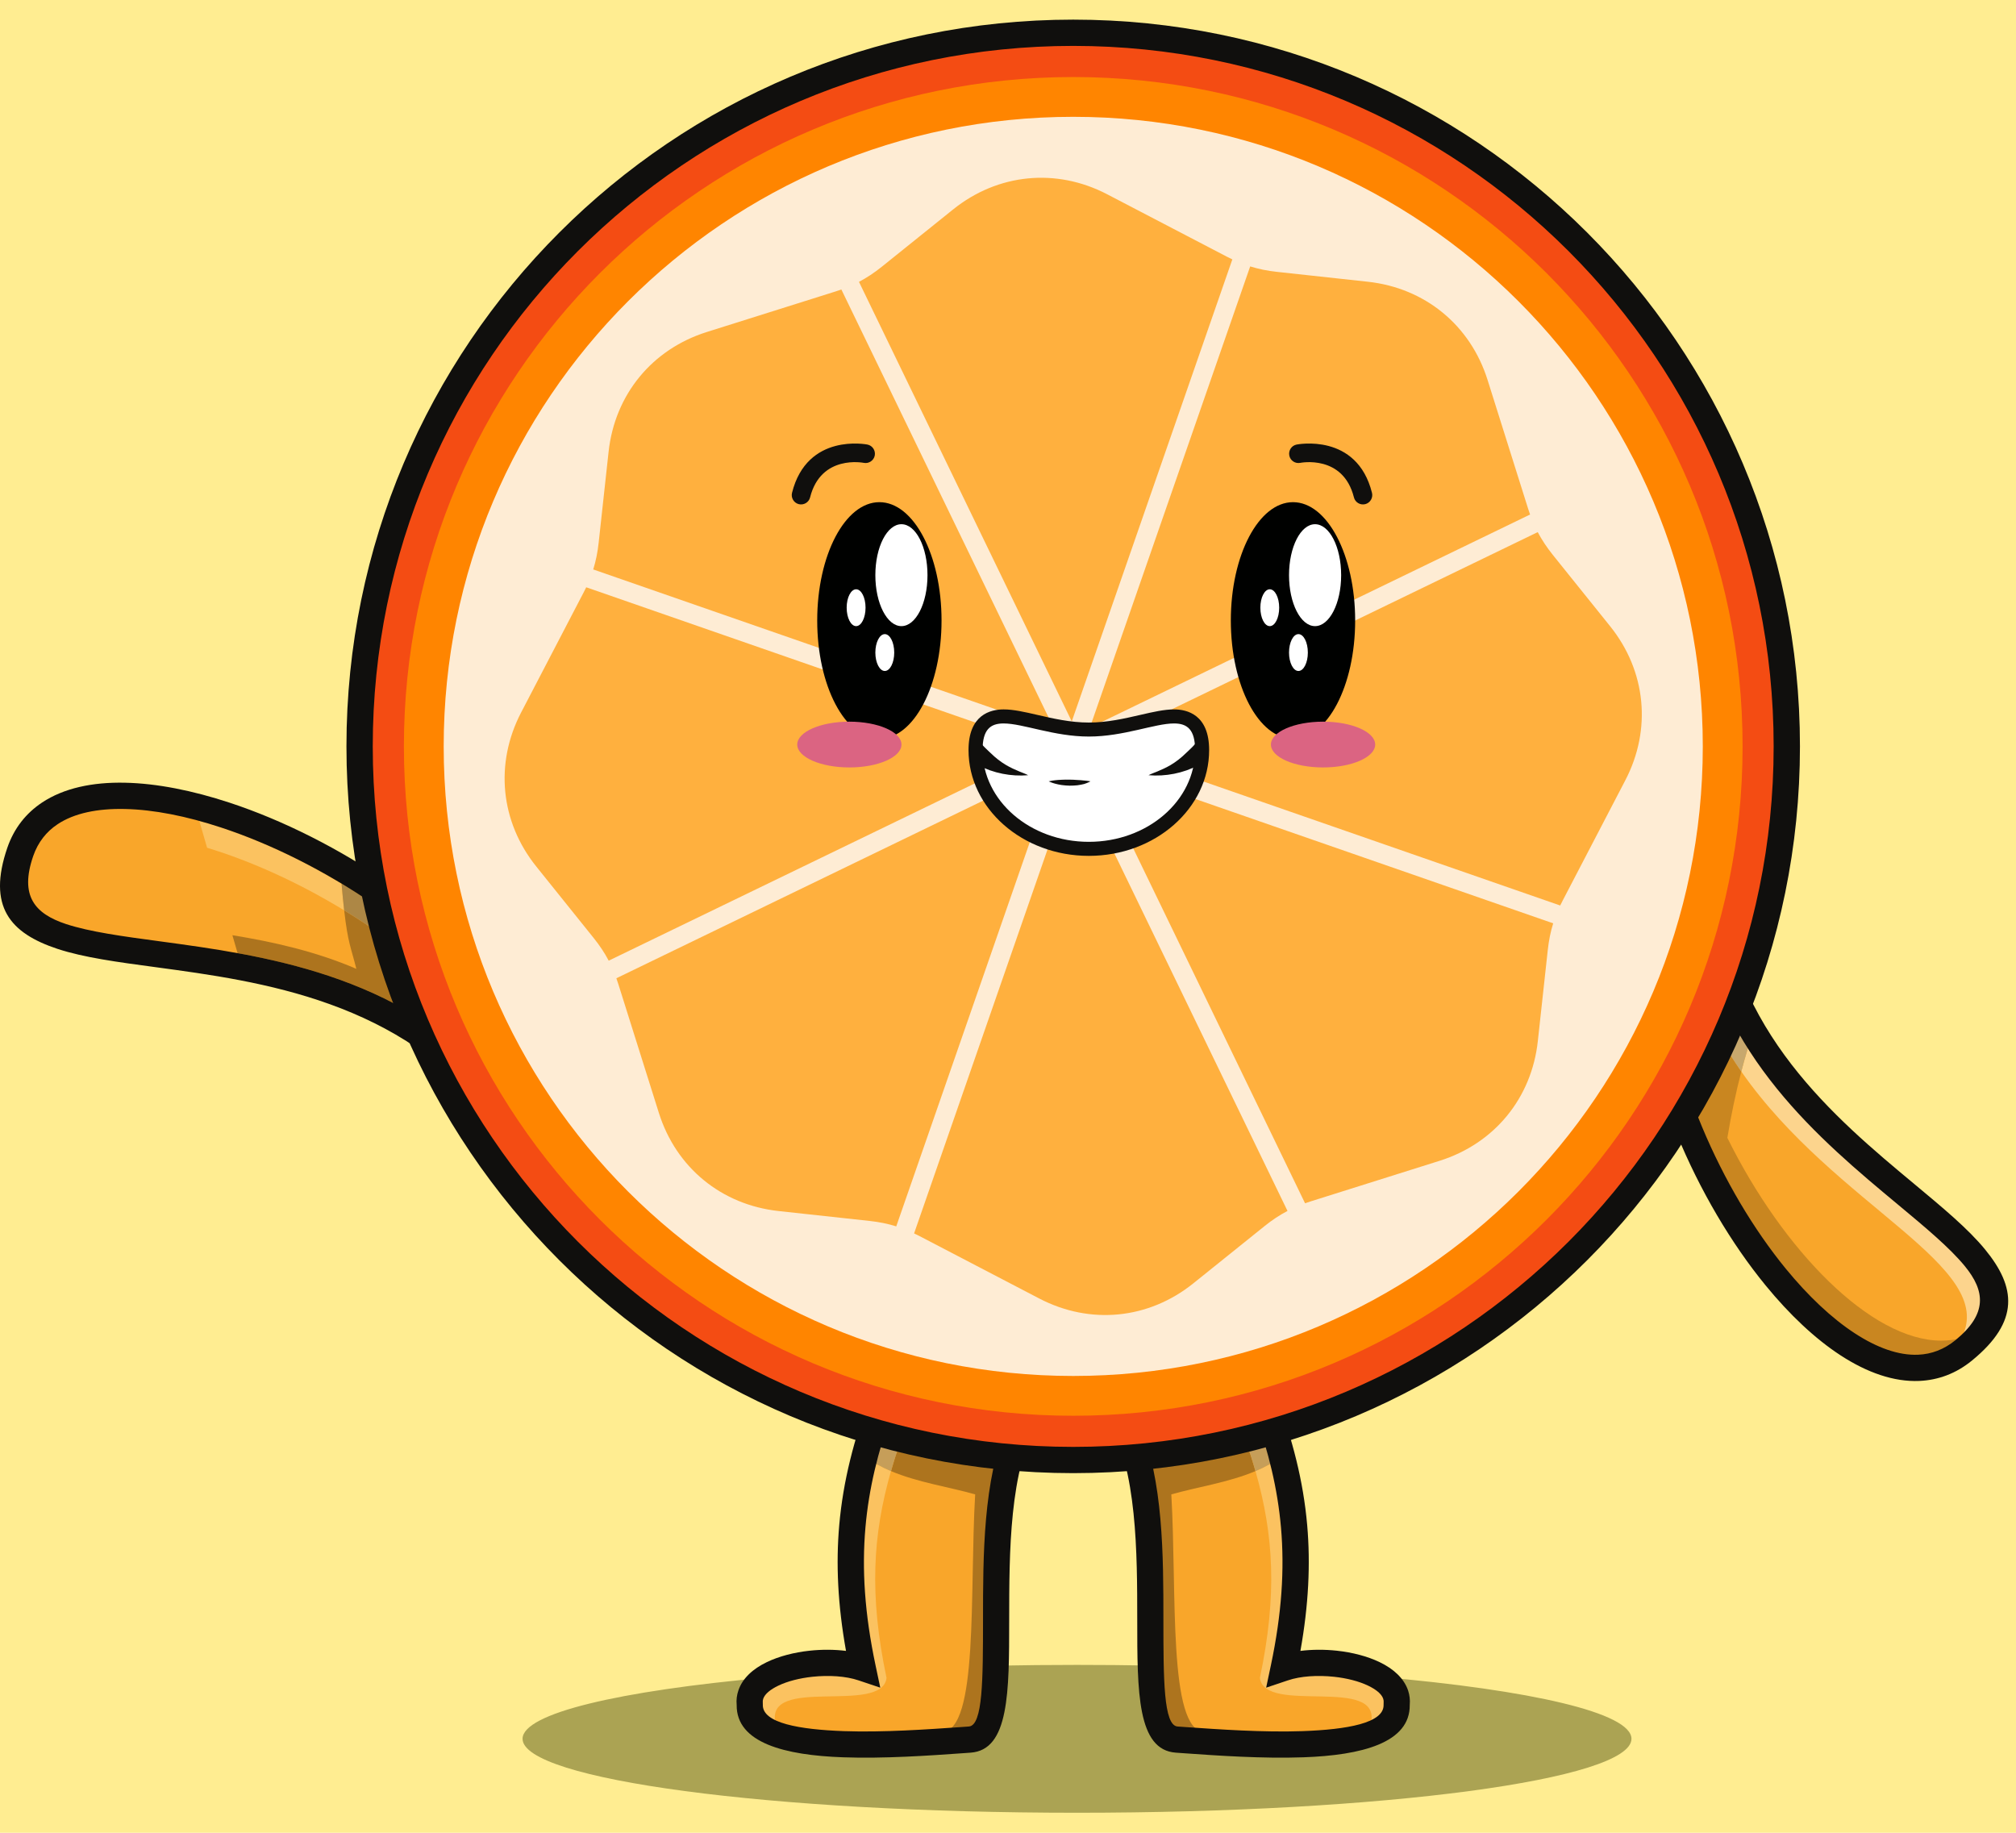 <svg width="308" height="280" viewBox="0 0 308 280" fill="none" xmlns="http://www.w3.org/2000/svg">
<path d="M0 280H308V0H0V280Z" fill="#FFED91"/>
<path d="M164.54 276.94C117.761 276.94 79.836 271.88 79.836 265.642C79.836 261.754 94.569 258.327 116.993 256.297C115.485 257.247 114.529 258.483 114.53 259.974C114.53 260.1 114.537 260.228 114.552 260.358C114.552 260.363 114.552 260.368 114.552 260.371C114.552 260.376 114.552 260.38 114.551 260.384C114.484 262.618 116.179 264.087 118.902 265.025C122.471 266.272 127.823 266.718 133.292 266.718C138.657 266.718 144.134 266.289 148.154 265.765C151.179 265.555 151.931 260.983 152.119 254.473C156.174 254.394 160.32 254.352 164.54 254.352C168.361 254.352 172.125 254.386 175.811 254.452C175.998 260.973 176.748 265.555 179.777 265.765C183.797 266.289 189.274 266.718 194.64 266.718C200.452 266.718 206.134 266.214 209.686 264.782C209.684 264.782 209.681 264.783 209.681 264.783C212.019 263.839 213.441 262.435 213.379 260.384C213.379 260.381 213.379 260.376 213.379 260.371C213.379 260.368 213.379 260.363 213.379 260.358C213.394 260.228 213.4 260.1 213.402 259.974C213.402 258.42 212.363 257.142 210.743 256.177C233.926 258.191 249.252 261.677 249.252 265.642C249.252 271.88 211.327 276.94 164.54 276.94Z" fill="#ABA353"/>
<path d="M193.085 213.883C197.956 226.864 199.539 238.668 196.128 254.815C202.378 252.719 213.966 254.989 213.38 260.359C213.67 268.425 191.104 266.546 179.778 265.765C171.501 265.187 180.241 231.975 170.988 215.712C178.354 215.105 185.719 214.49 193.085 213.883Z" fill="#F9A62A"/>
<path d="M175.748 246.448C175.617 240.763 175.528 234.626 174.969 229.226C175.699 234.894 175.744 240.94 175.748 246.448Z" fill="#ABA353"/>
<path d="M194.64 266.718C189.275 266.718 183.797 266.289 179.777 265.765C184.119 266.065 190.111 266.526 195.836 266.526C201.223 266.526 206.372 266.117 209.681 264.783L209.686 264.782C206.134 266.215 200.452 266.718 194.64 266.718Z" fill="#736E3D"/>
<path d="M195.834 266.525C190.109 266.525 184.116 266.065 179.775 265.765C176.347 265.318 175.98 256.606 175.745 246.448C175.741 240.94 175.697 234.894 174.967 229.226C174.513 224.854 173.752 220.965 172.41 218.195L189.149 216.803C190.175 219.539 191.068 222.162 191.806 224.747C187.697 226.484 182.902 227.174 178.951 228.302C179.833 243.235 178.402 264.261 184.01 264.651C188.352 264.954 194.347 265.415 200.071 265.415C203.305 265.415 206.453 265.268 209.169 264.863C209.151 264.906 209.132 264.949 209.112 264.992C209.302 264.925 209.485 264.856 209.663 264.786C209.669 264.784 209.672 264.784 209.679 264.783C206.369 266.116 201.22 266.525 195.834 266.525Z" fill="#AD741E"/>
<path d="M195.832 222.456C195.091 219.616 194.168 216.779 193.082 213.883C194.73 218.278 195.047 218.076 195.879 222.419C195.863 222.432 195.847 222.444 195.832 222.456Z" fill="#ABA353"/>
<path d="M193.082 213.883C192.995 213.891 192.908 213.897 192.82 213.905L193.082 213.883Z" fill="#AD741E"/>
<path d="M170.988 215.712L171.191 215.695C171.123 215.702 171.056 215.706 170.988 215.712Z" fill="#ABA353"/>
<path d="M209.171 264.863C209.371 264.384 209.467 263.863 209.447 263.286C211.124 255.871 193.213 262.05 192.483 256.347C195.17 243.602 194.575 234.434 191.809 224.747C193.258 224.136 194.622 223.394 195.834 222.456C197.206 227.722 197.952 232.997 197.948 238.672C197.945 243.656 197.365 248.95 196.126 254.815C197.682 254.293 199.57 254.042 201.52 254.042C207.205 254.042 213.405 256.182 213.401 259.974C213.4 260.1 213.394 260.228 213.379 260.358C213.379 260.363 213.379 260.368 213.379 260.372C213.379 260.376 213.379 260.38 213.379 260.383C213.44 262.439 212.012 263.846 209.665 264.786C209.503 264.812 209.337 264.838 209.171 264.863Z" fill="#FBC260"/>
<path d="M172.215 218.213C171.961 217.625 171.692 217.051 171.406 216.494C171.411 216.501 171.416 216.508 171.421 216.515C171.705 217.064 171.97 217.63 172.218 218.212L172.215 218.213Z" fill="#FCF5A1"/>
<path d="M172.223 218.212C171.975 217.63 171.71 217.063 171.426 216.514C171.787 217.015 172.116 217.577 172.416 218.196L172.223 218.212Z" fill="#FBC260"/>
<path d="M171.408 216.491C171.271 216.228 171.133 215.967 170.988 215.713C171.016 215.759 171.042 215.808 171.069 215.857C171.185 216.063 171.296 216.274 171.408 216.486V216.491Z" fill="#FCF5A1"/>
<path d="M171.069 215.856C171.042 215.808 171.016 215.759 170.988 215.712C171.016 215.761 171.042 215.808 171.069 215.856ZM171.191 215.695C178.401 215.1 185.612 214.499 192.823 213.905L172.947 215.553L172.666 215.575L171.191 215.695Z" fill="#FBC260"/>
<path d="M209.113 264.992C209.133 264.95 209.152 264.906 209.17 264.863C209.336 264.839 209.501 264.813 209.664 264.786C209.486 264.857 209.303 264.926 209.113 264.992Z" fill="#C69E59"/>
<path d="M171.42 216.514C171.416 216.508 171.411 216.501 171.407 216.494L171.405 216.491V216.485C171.294 216.274 171.182 216.063 171.066 215.857C171.188 216.072 171.306 216.291 171.42 216.514Z" fill="#C5BF85"/>
<path d="M191.81 224.747C191.071 222.162 190.178 219.539 189.152 216.803L172.414 218.197C172.114 217.577 171.785 217.015 171.423 216.515C171.309 216.292 171.191 216.072 171.069 215.857C171.042 215.807 171.016 215.76 170.988 215.712C171.056 215.706 171.123 215.702 171.191 215.695L172.666 215.575L172.947 215.554L192.823 213.905C192.91 213.898 192.998 213.891 193.085 213.884C194.171 216.78 195.094 219.616 195.835 222.456C194.623 223.394 193.259 224.136 191.81 224.747Z" fill="#C69E59"/>
<path d="M134.844 213.883C129.973 226.864 128.389 238.668 131.801 254.815C125.551 252.719 113.963 254.989 114.549 260.359C114.259 268.425 136.825 266.546 148.151 265.765C156.428 265.187 147.688 231.975 156.941 215.712C149.575 215.105 142.211 214.49 134.844 213.883Z" fill="#F9A62A"/>
<path d="M133.293 266.718C127.824 266.718 122.471 266.272 118.902 265.026C122.215 266.167 127.051 266.526 132.096 266.526C137.82 266.526 143.813 266.065 148.155 265.765C144.135 266.289 138.658 266.718 133.293 266.718Z" fill="#736E3D"/>
<path d="M152.184 246.448C152.188 240.94 152.232 234.894 152.963 229.226C152.403 234.626 152.314 240.763 152.184 246.448ZM132.098 222.456C132.082 222.444 132.066 222.432 132.051 222.419C132.882 218.076 133.2 218.278 134.848 213.883C133.761 216.779 132.839 219.616 132.098 222.456ZM156.524 216.494C156.659 216.23 156.798 215.97 156.942 215.715C156.806 215.967 156.661 216.227 156.533 216.485L156.525 216.492C156.525 216.492 156.525 216.492 156.524 216.494ZM156.945 215.712C156.781 215.699 156.618 215.686 156.455 215.671L156.945 215.712Z" fill="#ABA353"/>
<path d="M132.1 266.525C127.056 266.525 122.22 266.167 118.907 265.025C118.684 264.948 118.467 264.867 118.258 264.782C118.261 264.783 118.265 264.783 118.265 264.783C118.446 264.856 118.631 264.925 118.822 264.992C118.801 264.948 118.782 264.904 118.765 264.861C121.481 265.268 124.63 265.415 127.867 265.415C133.591 265.415 139.585 264.954 143.925 264.651C149.533 264.261 148.109 243.235 148.984 228.302C145.031 227.174 140.238 226.483 136.128 224.746C136.867 222.161 137.759 219.539 138.785 216.803L155.525 218.195C154.182 220.965 153.42 224.855 152.968 229.226C152.238 234.894 152.193 240.94 152.188 246.448C151.955 256.606 151.587 265.318 148.16 265.765C143.818 266.065 137.825 266.525 132.1 266.525ZM134.854 213.883L135.114 213.904C135.027 213.897 134.94 213.891 134.854 213.883Z" fill="#AD741E"/>
<path d="M155.72 218.213L155.711 218.212C155.957 217.63 156.223 217.064 156.507 216.515C156.512 216.508 156.517 216.5 156.521 216.494C156.236 217.051 155.969 217.625 155.72 218.213ZM156.94 215.715L156.941 215.714C156.941 215.714 156.941 215.714 156.942 215.712C156.941 215.714 156.94 215.715 156.94 215.715Z" fill="#FCF5A1"/>
<path d="M118.756 264.861C118.588 264.836 118.422 264.81 118.257 264.783C115.913 263.843 114.487 262.439 114.548 260.384C114.548 260.38 114.548 260.376 114.548 260.371C114.548 260.368 114.548 260.363 114.548 260.358C114.534 260.228 114.527 260.1 114.527 259.974C114.524 256.181 120.723 254.042 126.408 254.042C128.356 254.042 130.245 254.292 131.802 254.815C130.562 248.949 129.983 243.656 129.979 238.671C129.976 232.997 130.721 227.722 132.094 222.456C133.307 223.392 134.671 224.134 136.12 224.746C133.353 234.432 132.757 243.602 135.445 256.348C134.714 262.05 116.803 255.871 118.481 263.286C118.461 263.861 118.557 264.383 118.756 264.861ZM155.71 218.212L155.516 218.195C155.816 217.576 156.145 217.014 156.506 216.514C156.221 217.063 155.956 217.63 155.71 218.212ZM156.452 215.671L155.271 215.574L154.982 215.552L135.105 213.904C142.221 214.491 149.335 215.084 156.452 215.671Z" fill="#FBC260"/>
<path d="M156.508 216.514C156.647 216.243 156.793 215.977 156.943 215.714L156.941 215.715C156.797 215.97 156.658 216.23 156.523 216.494C156.518 216.5 156.513 216.508 156.508 216.514Z" fill="#C5BF85"/>
<path d="M118.814 264.992C118.624 264.926 118.439 264.856 118.258 264.783C118.424 264.811 118.591 264.837 118.758 264.861C118.776 264.905 118.794 264.949 118.814 264.992ZM136.122 224.746C134.673 224.135 133.311 223.393 132.098 222.456C132.839 219.616 133.761 216.78 134.848 213.884C134.935 213.891 135.019 213.898 135.107 213.905L154.984 215.553L155.273 215.575L156.454 215.671C156.617 215.686 156.779 215.699 156.943 215.712C156.942 215.714 156.941 215.715 156.941 215.715C156.792 215.978 156.647 216.243 156.508 216.515C156.147 217.014 155.819 217.576 155.519 218.197L138.779 216.803C137.752 219.539 136.86 222.161 136.122 224.746Z" fill="#C69E59"/>
<path d="M195.704 233.334C195.183 227.406 193.804 221.813 191.729 216.009L174.071 217.475C177.736 226.119 177.742 237.735 177.742 247.485C177.749 256.449 177.749 263.611 179.904 263.763L181.125 263.85C186.177 264.204 193.014 264.681 198.986 264.471C205.779 264.226 211.483 263.25 211.382 260.43L211.388 260.149C211.41 259.924 211.388 259.715 211.323 259.527C211.077 258.783 210.225 258.105 209.039 257.533C207.6 256.839 205.75 256.376 203.813 256.167C201.29 255.899 198.703 256.058 196.759 256.716L193.441 257.83L194.164 254.41C195.827 246.545 196.267 239.744 195.704 233.334ZM194.952 213.182C197.453 219.854 199.115 226.214 199.709 232.994C200.227 238.935 199.931 245.18 198.675 252.213C200.452 251.989 202.375 251.982 204.24 252.184C206.596 252.437 208.901 253.03 210.766 253.926C212.892 254.946 214.496 256.399 215.126 258.262C215.356 258.956 215.45 259.693 215.378 260.466C215.444 266.278 207.998 268.157 199.13 268.468C192.885 268.692 185.967 268.209 180.858 267.847L179.645 267.76C173.754 267.355 173.745 258.529 173.745 247.485C173.738 237.143 173.738 224.602 169.242 216.702L167.688 213.977L194.417 211.758L194.952 213.182Z" fill="#100F0D"/>
<path d="M128.217 232.994C128.817 226.214 130.472 219.854 132.974 213.182L133.508 211.758L160.237 213.977L158.684 216.702C154.188 224.602 154.188 237.143 154.181 247.485C154.181 258.529 154.173 267.355 148.289 267.76L147.067 267.847C141.959 268.209 135.041 268.692 128.803 268.468C119.928 268.157 112.482 266.278 112.547 260.466C112.475 259.693 112.569 258.956 112.808 258.262C113.429 256.399 115.034 254.946 117.159 253.926C119.024 253.03 121.33 252.437 123.686 252.184C125.55 251.982 127.472 251.989 129.251 252.213C127.993 245.18 127.697 238.935 128.217 232.994ZM136.197 216.009C134.123 221.812 132.742 227.406 132.221 233.334C131.658 239.744 132.099 246.545 133.762 254.41L134.485 257.83L131.167 256.716C129.222 256.058 126.635 255.899 124.113 256.167C122.175 256.376 120.325 256.839 118.887 257.533C117.701 258.105 116.855 258.783 116.602 259.527C116.537 259.715 116.516 259.924 116.537 260.149L116.544 260.43C116.45 263.25 122.147 264.226 128.94 264.471C134.91 264.681 141.749 264.204 146.808 263.85L148.022 263.763C150.176 263.611 150.176 256.449 150.183 247.485C150.183 237.735 150.19 226.119 153.855 217.475L136.197 216.009Z" fill="#100F0D"/>
<path d="M78.441 155.655C58.832 128.305 10.036 109.938 3.097 130.154C-5.721 155.843 49.4 133.696 77.053 170.024C78.614 162.977 76.88 162.702 78.441 155.655Z" fill="#F9A62A"/>
<path d="M52.581 139.077C45.685 134.873 38.442 131.577 31.639 129.515L30.453 125.414C31.551 125.716 32.666 126.054 33.79 126.425C39.81 128.409 46.128 131.341 52.18 134.99C52.321 136.62 52.454 137.955 52.581 139.077Z" fill="#FBC260"/>
<path d="M75.664 165.175C64.313 152.644 49.599 148.035 36.297 145.611L35.504 142.874C41.702 143.888 48.232 145.338 54.442 148.014C53.648 144.795 53.165 144.197 52.582 139.078C61.442 144.48 69.728 151.379 75.769 159.081C75.615 160.592 75.643 161.73 75.671 162.869C75.685 163.599 75.707 164.328 75.664 165.175Z" fill="#AD741E"/>
<path d="M75.767 159.081C69.727 151.379 61.441 144.48 52.581 139.078C52.453 137.956 52.32 136.619 52.18 134.99C61.496 140.605 70.191 147.918 76.233 156.081C75.998 157.246 75.853 158.225 75.767 159.081Z" fill="#AD8745"/>
<path d="M35.085 122.631C51.377 127.994 69.743 140.028 80.145 154.527L80.658 155.243L80.469 156.095C79.747 159.363 79.783 161.09 79.827 162.811C79.87 164.747 79.913 166.684 79.082 170.464L78.121 174.795L75.381 171.194C61.417 152.85 39.885 149.937 23.839 147.768C17.955 146.981 12.78 146.28 8.791 144.965C1.512 142.565 -1.951 138.467 1.121 129.51C2.155 126.512 3.984 124.228 6.434 122.601C9.737 120.411 14.117 119.464 19.133 119.58C23.947 119.681 29.397 120.758 35.085 122.631ZM76.234 156.081C66.267 142.615 49.079 131.462 33.791 126.425C28.508 124.683 23.485 123.685 19.09 123.592C14.905 123.498 11.349 124.228 8.812 125.912C7.092 127.047 5.805 128.665 5.068 130.797C2.993 136.84 5.278 139.58 10.084 141.17C13.72 142.362 18.7 143.042 24.367 143.802C40.058 145.926 60.759 148.723 75.662 165.174C75.707 164.329 75.685 163.599 75.67 162.869C75.627 161.083 75.583 159.298 76.234 156.081Z" fill="#100F0D"/>
<path d="M251.875 146.462C253.299 179.515 283.497 219.825 300.02 206.294C321.031 189.091 263.931 179.76 260.715 135.041C255.655 140.194 256.934 141.308 251.875 146.462Z" fill="#F9A62A"/>
<path d="M300.02 206.294C301.625 204.978 302.775 203.706 303.526 202.471C302.314 203.394 301.025 204.031 299.675 204.406C305.338 193.457 280.423 184.379 266.034 163.703C266.611 161.481 267.228 159.421 267.857 157.639C280.375 178.705 304.648 188.461 304.653 198.711C304.654 201.157 303.273 203.631 300.02 206.294ZM266.39 155.014C262.508 149.255 261.602 145.452 260.809 136.17C261.474 143.306 263.522 149.528 266.39 155.014Z" fill="#FCD48D"/>
<path d="M256.805 139.905C256.907 139.742 257.012 139.579 257.121 139.411C257.012 139.58 256.907 139.745 256.806 139.909" fill="#FEF8BD"/>
<path d="M257.544 171.326C257.533 171.302 257.523 171.276 257.512 171.252C257.483 171.177 257.453 171.1 257.423 171.022C257.463 171.123 257.504 171.226 257.544 171.326ZM256.718 169.166C256.679 169.063 256.64 168.958 256.601 168.853C256.588 168.814 256.575 168.774 256.561 168.736C256.612 168.878 256.666 169.025 256.718 169.166ZM255.789 166.514C255.695 166.241 255.606 165.966 255.517 165.688C255.5 165.635 255.484 165.582 255.466 165.528C255.573 165.859 255.679 166.184 255.789 166.514ZM254.478 162.22L254.434 162.066C254.365 161.819 254.299 161.569 254.236 161.319C254.315 161.619 254.396 161.92 254.478 162.22ZM254.03 160.529L254.022 160.498C254.019 160.486 254.016 160.474 254.012 160.463C254.019 160.486 254.024 160.506 254.03 160.529ZM253.668 159.049L253.639 158.936C253.548 158.531 253.456 158.124 253.369 157.72C253.464 158.162 253.564 158.605 253.668 159.049ZM253.333 157.553L253.292 157.368C253.198 156.912 253.104 156.45 253.017 155.995L252.994 155.874C253.1 156.434 253.214 156.992 253.333 157.553ZM252.793 154.77C252.772 154.643 252.749 154.517 252.728 154.39L252.699 154.238C252.62 153.761 252.547 153.277 252.475 152.8L252.461 152.675C252.561 153.372 252.671 154.07 252.793 154.77ZM252.454 152.634C252.384 152.155 252.321 151.683 252.266 151.202L252.251 151.108C252.193 150.609 252.143 150.111 252.092 149.62L252.085 149.554C252.041 149.048 251.998 148.542 251.962 148.036V148.004C252.068 149.536 252.235 151.082 252.454 152.634ZM251.875 146.461C252.583 145.738 253.169 145.088 253.668 144.503C255.247 142.628 255.912 141.34 256.805 139.909C256.805 139.909 256.805 139.912 256.805 139.914C255.634 141.794 254.852 143.428 251.875 146.461Z" fill="#C6BD5D"/>
<path d="M292.619 208.979C282.093 208.977 269.253 195.655 260.823 178.683C260.743 178.524 260.664 178.357 260.584 178.199C260.425 177.866 260.266 177.533 260.107 177.201C260.035 177.05 259.955 176.891 259.883 176.731C259.724 176.392 259.565 176.044 259.406 175.698C259.333 175.531 259.254 175.372 259.182 175.206C259.037 174.888 258.9 174.57 258.763 174.245C258.676 174.057 258.597 173.862 258.509 173.666C258.38 173.355 258.249 173.045 258.119 172.734C258.026 172.518 257.938 172.301 257.852 172.091C257.747 171.834 257.647 171.578 257.544 171.326C257.504 171.226 257.463 171.123 257.423 171.022C257.351 170.836 257.281 170.649 257.209 170.464C257.114 170.226 257.028 169.98 256.934 169.741C256.864 169.55 256.79 169.359 256.718 169.165C256.666 169.025 256.612 168.878 256.561 168.735C256.503 168.564 256.444 168.396 256.385 168.231C256.269 167.913 256.16 167.595 256.052 167.284C255.979 167.082 255.915 166.887 255.85 166.691C255.829 166.632 255.808 166.573 255.789 166.514C255.679 166.184 255.573 165.858 255.466 165.527C255.428 165.404 255.392 165.278 255.351 165.151C255.235 164.798 255.127 164.437 255.018 164.075C254.968 163.924 254.924 163.764 254.881 163.613C254.766 163.223 254.65 162.832 254.543 162.435L254.478 162.219C254.396 161.92 254.315 161.619 254.236 161.319C254.19 161.145 254.145 160.972 254.101 160.801L254.03 160.529C254.024 160.506 254.019 160.486 254.012 160.463C253.907 160.033 253.802 159.611 253.704 159.182L253.668 159.048C253.564 158.605 253.464 158.162 253.369 157.72C253.359 157.676 253.351 157.634 253.343 157.592L253.333 157.553C253.214 156.992 253.1 156.434 252.994 155.874L252.981 155.799C252.917 155.455 252.853 155.112 252.793 154.769C252.671 154.07 252.561 153.372 252.461 152.674V152.669C252.458 152.659 252.457 152.646 252.454 152.634C252.235 151.082 252.068 149.536 251.962 148.004V148C251.956 147.926 251.951 147.853 251.947 147.779C251.917 147.339 251.893 146.898 251.875 146.461C254.852 143.427 255.634 141.794 256.805 139.913C257.917 149.317 261.438 157.1 266.033 163.702C265.212 166.864 264.472 170.354 263.902 173.833C272.376 190.968 285.82 204.816 296.588 204.815C297.644 204.815 298.677 204.681 299.674 204.405C299.01 205.688 297.926 206.997 296.355 208.353C297.562 207.938 298.723 207.316 299.822 206.453C297.624 208.183 295.19 208.979 292.619 208.979Z" fill="#C98620"/>
<path d="M267.858 157.639C267.348 156.783 266.859 155.909 266.391 155.014C266.875 155.732 267.405 156.481 267.987 157.274C267.944 157.394 267.901 157.516 267.858 157.639Z" fill="#C6BD5D"/>
<path d="M257.117 139.411C257.726 138.476 258.479 137.449 259.666 136.144C258.479 137.449 257.729 138.477 257.117 139.411ZM260.805 136.17C260.772 135.814 260.741 135.457 260.716 135.097C260.73 135.28 260.75 135.464 260.769 135.647L260.762 135.662C260.776 135.833 260.791 136.001 260.805 136.17Z" fill="#C6BD5D"/>
<path d="M296.355 208.354C297.927 206.997 299.011 205.689 299.674 204.406C301.025 204.031 302.315 203.394 303.527 202.471C302.775 203.706 301.625 204.978 300.02 206.294C299.954 206.348 299.89 206.401 299.822 206.453C298.724 207.316 297.563 207.938 296.355 208.354Z" fill="#C8A86D"/>
<path d="M256.806 139.914C256.806 139.911 256.805 139.906 256.805 139.906C256.907 139.745 257.012 139.58 257.121 139.412C257.732 138.477 258.482 137.449 259.67 136.144C259.942 135.845 260.237 135.532 260.559 135.201C260.61 135.147 260.662 135.095 260.715 135.041C258.633 137.161 257.625 138.598 256.806 139.914Z" fill="#C8C593"/>
<path d="M266.032 163.703C261.438 157.101 257.916 149.317 256.805 139.913C257.623 138.598 258.632 137.161 260.714 135.04C260.715 135.06 260.716 135.078 260.719 135.097C260.743 135.458 260.774 135.814 260.808 136.17C261.601 145.452 262.507 149.254 266.389 155.014C266.856 155.909 267.346 156.782 267.855 157.639C267.226 159.421 266.61 161.481 266.032 163.703Z" fill="#C8A86D"/>
<path d="M269.741 196.37C259.253 183.563 250.63 164.069 249.871 146.548L249.828 145.681L250.442 145.059C252.813 142.638 253.695 141.177 254.577 139.718C255.589 138.048 256.599 136.37 259.281 133.638L262.397 130.465L262.715 134.896C264.341 157.476 280.445 170.884 292.45 180.874C296.838 184.53 300.705 187.739 303.293 190.905C307.976 196.623 308.613 201.849 301.29 207.841C298.84 209.85 296.115 210.84 293.231 210.97C289.357 211.137 285.259 209.706 281.196 207.06C277.301 204.522 273.399 200.837 269.741 196.37ZM253.912 147.227C254.872 163.657 262.996 181.806 272.842 193.84C276.245 197.989 279.831 201.386 283.379 203.698C286.763 205.903 290.066 207.096 293.057 206.966C295.081 206.879 297.004 206.17 298.753 204.74C303.683 200.7 303.285 197.223 300.184 193.435C297.864 190.602 294.127 187.493 289.885 183.96C278.146 174.194 262.657 161.3 259.245 139.84C258.753 140.534 258.378 141.156 258.002 141.778C257.077 143.317 256.144 144.864 253.912 147.227Z" fill="#100F0D"/>
<path d="M163.969 5.01C224.179 5.01 272.989 53.819 272.989 114.028C272.989 174.238 224.179 223.048 163.969 223.048C103.759 223.048 54.949 174.238 54.949 114.028C54.949 53.819 103.759 5.01 163.969 5.01Z" fill="#F44C13"/>
<path d="M239.634 38.359C220.263 18.996 193.513 7.012 163.965 7.012C134.41 7.012 107.659 18.996 88.288 38.359C68.926 57.723 56.948 84.481 56.948 114.028C56.948 143.577 68.926 170.334 88.288 189.698C107.659 209.062 134.41 221.046 163.965 221.046C193.513 221.046 220.263 209.062 239.634 189.698C258.997 170.334 270.975 143.577 270.975 114.028C270.975 84.481 258.997 57.723 239.634 38.359ZM163.965 3C194.618 3 222.381 15.426 242.475 35.52C262.561 55.612 274.993 83.368 274.993 114.028C274.993 144.69 262.561 172.445 242.475 192.539C222.381 212.632 194.618 225.057 163.965 225.057C133.304 225.057 105.542 212.632 85.456 192.539C65.362 172.445 52.93 144.69 52.93 114.028C52.93 83.368 65.362 55.612 85.456 35.52C105.542 15.426 133.304 3 163.965 3Z" fill="#100F0D"/>
<path d="M163.967 11.769C220.445 11.769 266.229 57.552 266.229 114.028C266.229 170.507 220.445 216.29 163.967 216.29C107.491 216.29 61.707 170.507 61.707 114.028C61.707 57.552 107.491 11.769 163.967 11.769Z" fill="#FF8500"/>
<path d="M163.967 17.846C217.087 17.846 260.149 60.909 260.149 114.029C260.149 167.149 217.087 210.211 163.967 210.211C110.848 210.211 67.785 167.149 67.785 114.029C67.785 60.909 110.848 17.846 163.967 17.846Z" fill="#FEECD4"/>
<path d="M131.232 43.057C132.431 42.428 133.566 41.677 134.708 40.759C138.344 37.838 141.973 34.92 145.608 32C152.445 26.506 161.366 25.624 169.149 29.679L187.436 39.213C187.718 39.357 187.992 39.494 188.275 39.625L163.742 110.213L131.232 43.057ZM90.632 86.996C91.037 85.696 91.304 84.365 91.463 82.906C91.969 78.272 92.475 73.639 92.981 69.006C93.936 60.282 99.617 53.359 107.986 50.72L127.661 44.525C127.957 44.431 128.253 44.329 128.543 44.228L161.106 111.484L90.632 86.996ZM92.996 146.765C92.367 145.565 91.608 144.43 90.689 143.288C87.77 139.652 84.858 136.016 81.937 132.387C76.437 125.543 75.562 116.631 79.617 108.847L89.142 90.554C89.294 90.279 89.432 89.996 89.562 89.722L160.144 114.253L92.996 146.765ZM136.927 187.356C135.633 186.951 134.296 186.684 132.836 186.525C128.21 186.019 123.578 185.512 118.944 185.014C110.22 184.061 103.288 178.38 100.657 170.009L94.463 150.334C94.369 150.031 94.268 149.742 94.166 149.452L161.423 116.884L136.927 187.356ZM196.702 184.999C195.496 185.628 194.361 186.381 193.219 187.298C189.59 190.218 185.954 193.139 182.318 196.059C175.481 201.553 166.562 202.435 158.778 198.379L140.491 188.845C140.209 188.701 139.934 188.563 139.652 188.433L164.184 117.845L196.702 184.999ZM237.294 141.061C236.889 142.363 236.621 143.692 236.464 145.153C235.958 149.785 235.452 154.418 234.946 159.052C233.999 167.775 228.31 174.7 219.94 177.339L200.265 183.533C199.969 183.627 199.673 183.728 199.385 183.83L166.822 116.573L237.294 141.061ZM234.931 81.294C235.567 82.494 236.32 83.629 237.236 84.771C240.156 88.406 243.076 92.041 245.99 95.669C251.49 102.515 252.365 111.427 248.31 119.211L238.783 137.505C238.638 137.78 238.494 138.061 238.364 138.336L167.783 113.805L234.931 81.294ZM195.091 41.533C199.724 42.039 204.356 42.544 208.982 43.043C217.706 43.997 224.638 49.679 227.269 58.048L233.464 77.723C233.565 78.026 233.659 78.316 233.76 78.605L166.504 111.173L191 40.701C192.294 41.106 193.631 41.374 195.091 41.533Z" fill="#FFB03E"/>
<path d="M143.847 94.795C143.847 104.778 139.596 112.865 134.349 112.865C129.108 112.865 124.852 104.778 124.852 94.795C124.852 84.814 129.108 76.718 134.349 76.718C139.596 76.718 143.847 84.814 143.847 94.795Z" fill="#000100"/>
<path d="M141.7 87.872C141.7 92.172 139.923 95.656 137.717 95.656C135.52 95.656 133.734 92.171 133.734 87.872C133.734 83.571 135.52 80.086 137.717 80.086C139.923 80.086 141.7 83.571 141.7 87.872Z" fill="white"/>
<path d="M132.236 92.836C132.236 94.398 131.592 95.656 130.797 95.656C130.002 95.656 129.352 94.398 129.352 92.836C129.352 91.284 130.002 90.026 130.797 90.026C131.592 90.026 132.236 91.284 132.236 92.836Z" fill="white"/>
<path d="M136.618 99.696C136.618 101.25 135.973 102.508 135.178 102.508C134.383 102.508 133.734 101.25 133.734 99.696C133.734 98.134 134.383 96.877 135.178 96.877C135.973 96.877 136.618 98.134 136.618 99.696Z" fill="white"/>
<path d="M207.038 94.795C207.038 104.778 202.788 112.865 197.541 112.865C192.301 112.865 188.043 104.778 188.043 94.795C188.043 84.814 192.301 76.718 197.541 76.718C202.788 76.718 207.038 84.814 207.038 94.795Z" fill="#000100"/>
<path d="M204.898 87.872C204.898 92.172 203.113 95.656 200.908 95.656C198.712 95.656 196.934 92.171 196.934 87.872C196.934 83.571 198.712 80.086 200.908 80.086C203.113 80.086 204.898 83.571 204.898 87.872Z" fill="white"/>
<path d="M195.432 92.836C195.432 94.398 194.788 95.656 193.993 95.656C193.198 95.656 192.555 94.398 192.555 92.836C192.555 91.284 193.198 90.026 193.993 90.026C194.788 90.026 195.432 91.284 195.432 92.836Z" fill="white"/>
<path d="M199.81 99.696C199.81 101.25 199.167 102.508 198.372 102.508C197.577 102.508 196.934 101.25 196.934 99.696C196.934 98.134 197.577 96.877 198.372 96.877C199.167 96.877 199.81 98.134 199.81 99.696Z" fill="white"/>
<path d="M137.724 113.747C137.724 115.676 134.16 117.245 129.765 117.245C125.364 117.245 121.801 115.676 121.801 113.747C121.801 111.817 125.364 110.25 129.765 110.25C134.16 110.25 137.724 111.817 137.724 113.747Z" fill="#DB6482"/>
<path d="M210.098 113.747C210.098 115.676 206.534 117.245 202.133 117.245C197.732 117.245 194.168 115.676 194.168 113.747C194.168 111.817 197.732 110.25 202.133 110.25C206.534 110.25 210.098 111.817 210.098 113.747Z" fill="#DB6482"/>
<path d="M132.517 67.915C133.29 68.067 133.789 68.819 133.644 69.592C133.492 70.358 132.741 70.864 131.968 70.712C131.953 70.712 125.42 69.383 123.764 75.988C123.576 76.747 122.802 77.21 122.036 77.022C121.278 76.827 120.815 76.054 121.003 75.294C123.317 66.051 132.488 67.915 132.517 67.915Z" fill="#100F0D"/>
<path d="M198.646 70.712C197.873 70.864 197.121 70.358 196.976 69.592C196.825 68.819 197.323 68.067 198.097 67.915C198.126 67.915 207.298 66.051 209.61 75.294C209.798 76.054 209.335 76.827 208.577 77.022C207.811 77.21 207.037 76.747 206.85 75.988C205.194 69.383 198.661 70.712 198.646 70.712Z" fill="#100F0D"/>
<path d="M166.346 129.684C156.799 129.684 149.035 122.912 149.035 114.592C149.035 111.137 150.438 109.454 153.322 109.454C154.709 109.454 156.343 109.83 158.237 110.262C160.659 110.82 163.411 111.455 166.346 111.455C169.274 111.455 172.027 110.82 174.456 110.262C176.343 109.83 177.976 109.454 179.364 109.454C182.247 109.454 183.65 111.137 183.65 114.592C183.65 122.912 175.888 129.684 166.346 129.684Z" fill="white"/>
<path d="M179.368 108.377C177.865 108.377 176.173 108.767 174.221 109.216C171.843 109.765 169.161 110.386 166.35 110.386C163.538 110.386 160.85 109.765 158.479 109.216C156.527 108.767 154.836 108.377 153.325 108.377C151.323 108.377 147.969 109.187 147.969 114.592C147.969 123.506 156.216 130.754 166.35 130.754C176.483 130.754 184.73 123.506 184.73 114.592C184.73 109.187 181.369 108.377 179.368 108.377ZM179.368 110.524C181.391 110.524 182.583 111.455 182.583 114.592C182.583 122.334 175.313 128.609 166.35 128.609C157.381 128.609 150.115 122.334 150.115 114.592C150.115 111.455 151.308 110.524 153.325 110.524C156.289 110.524 161.016 112.525 166.35 112.525C171.676 112.525 176.412 110.524 179.368 110.524Z" fill="#100F0D"/>
<path d="M149.765 113.292C149.708 113.566 151.146 114.845 151.348 115.048C152.071 115.756 152.866 116.386 153.741 116.899C154.384 117.268 155.056 117.585 155.751 117.867C156.177 118.041 156.698 118.229 157.08 118.431C154.492 118.655 151.76 118.127 149.462 116.899C149.035 116.674 149.765 113.298 149.765 113.292Z" fill="#100F0D"/>
<path d="M182.783 113.292C182.841 113.566 181.402 114.845 181.194 115.048C180.478 115.756 179.676 116.386 178.808 116.899C178.165 117.268 177.493 117.585 176.799 117.867C176.365 118.041 175.852 118.229 175.469 118.431C178.057 118.655 180.788 118.127 183.086 116.899C183.513 116.674 182.783 113.298 182.783 113.292Z" fill="#100F0D"/>
<path d="M160.219 119.37C160.219 119.37 160.32 119.341 160.501 119.312C160.681 119.269 160.934 119.232 161.238 119.197C161.535 119.168 161.889 119.131 162.256 119.125C162.632 119.11 163.024 119.095 163.421 119.11C163.615 119.125 163.81 119.11 164.006 119.125C164.201 119.131 164.388 119.146 164.576 119.161C164.937 119.175 165.285 119.204 165.589 119.24C165.733 119.254 165.87 119.269 165.993 119.277C166.116 119.29 166.225 119.305 166.311 119.32C166.492 119.348 166.6 119.37 166.6 119.37C166.6 119.37 166.506 119.421 166.34 119.5C166.261 119.537 166.16 119.587 166.036 119.631C165.921 119.674 165.784 119.732 165.632 119.775C165.336 119.848 164.982 119.919 164.598 119.97C164.215 120.006 163.81 120.035 163.405 120.028C163.001 120.013 162.597 119.992 162.214 119.934C161.846 119.876 161.492 119.811 161.194 119.724C160.898 119.644 160.653 119.558 160.486 119.486C160.313 119.421 160.219 119.37 160.219 119.37Z" fill="#100F0D"/>
</svg>
